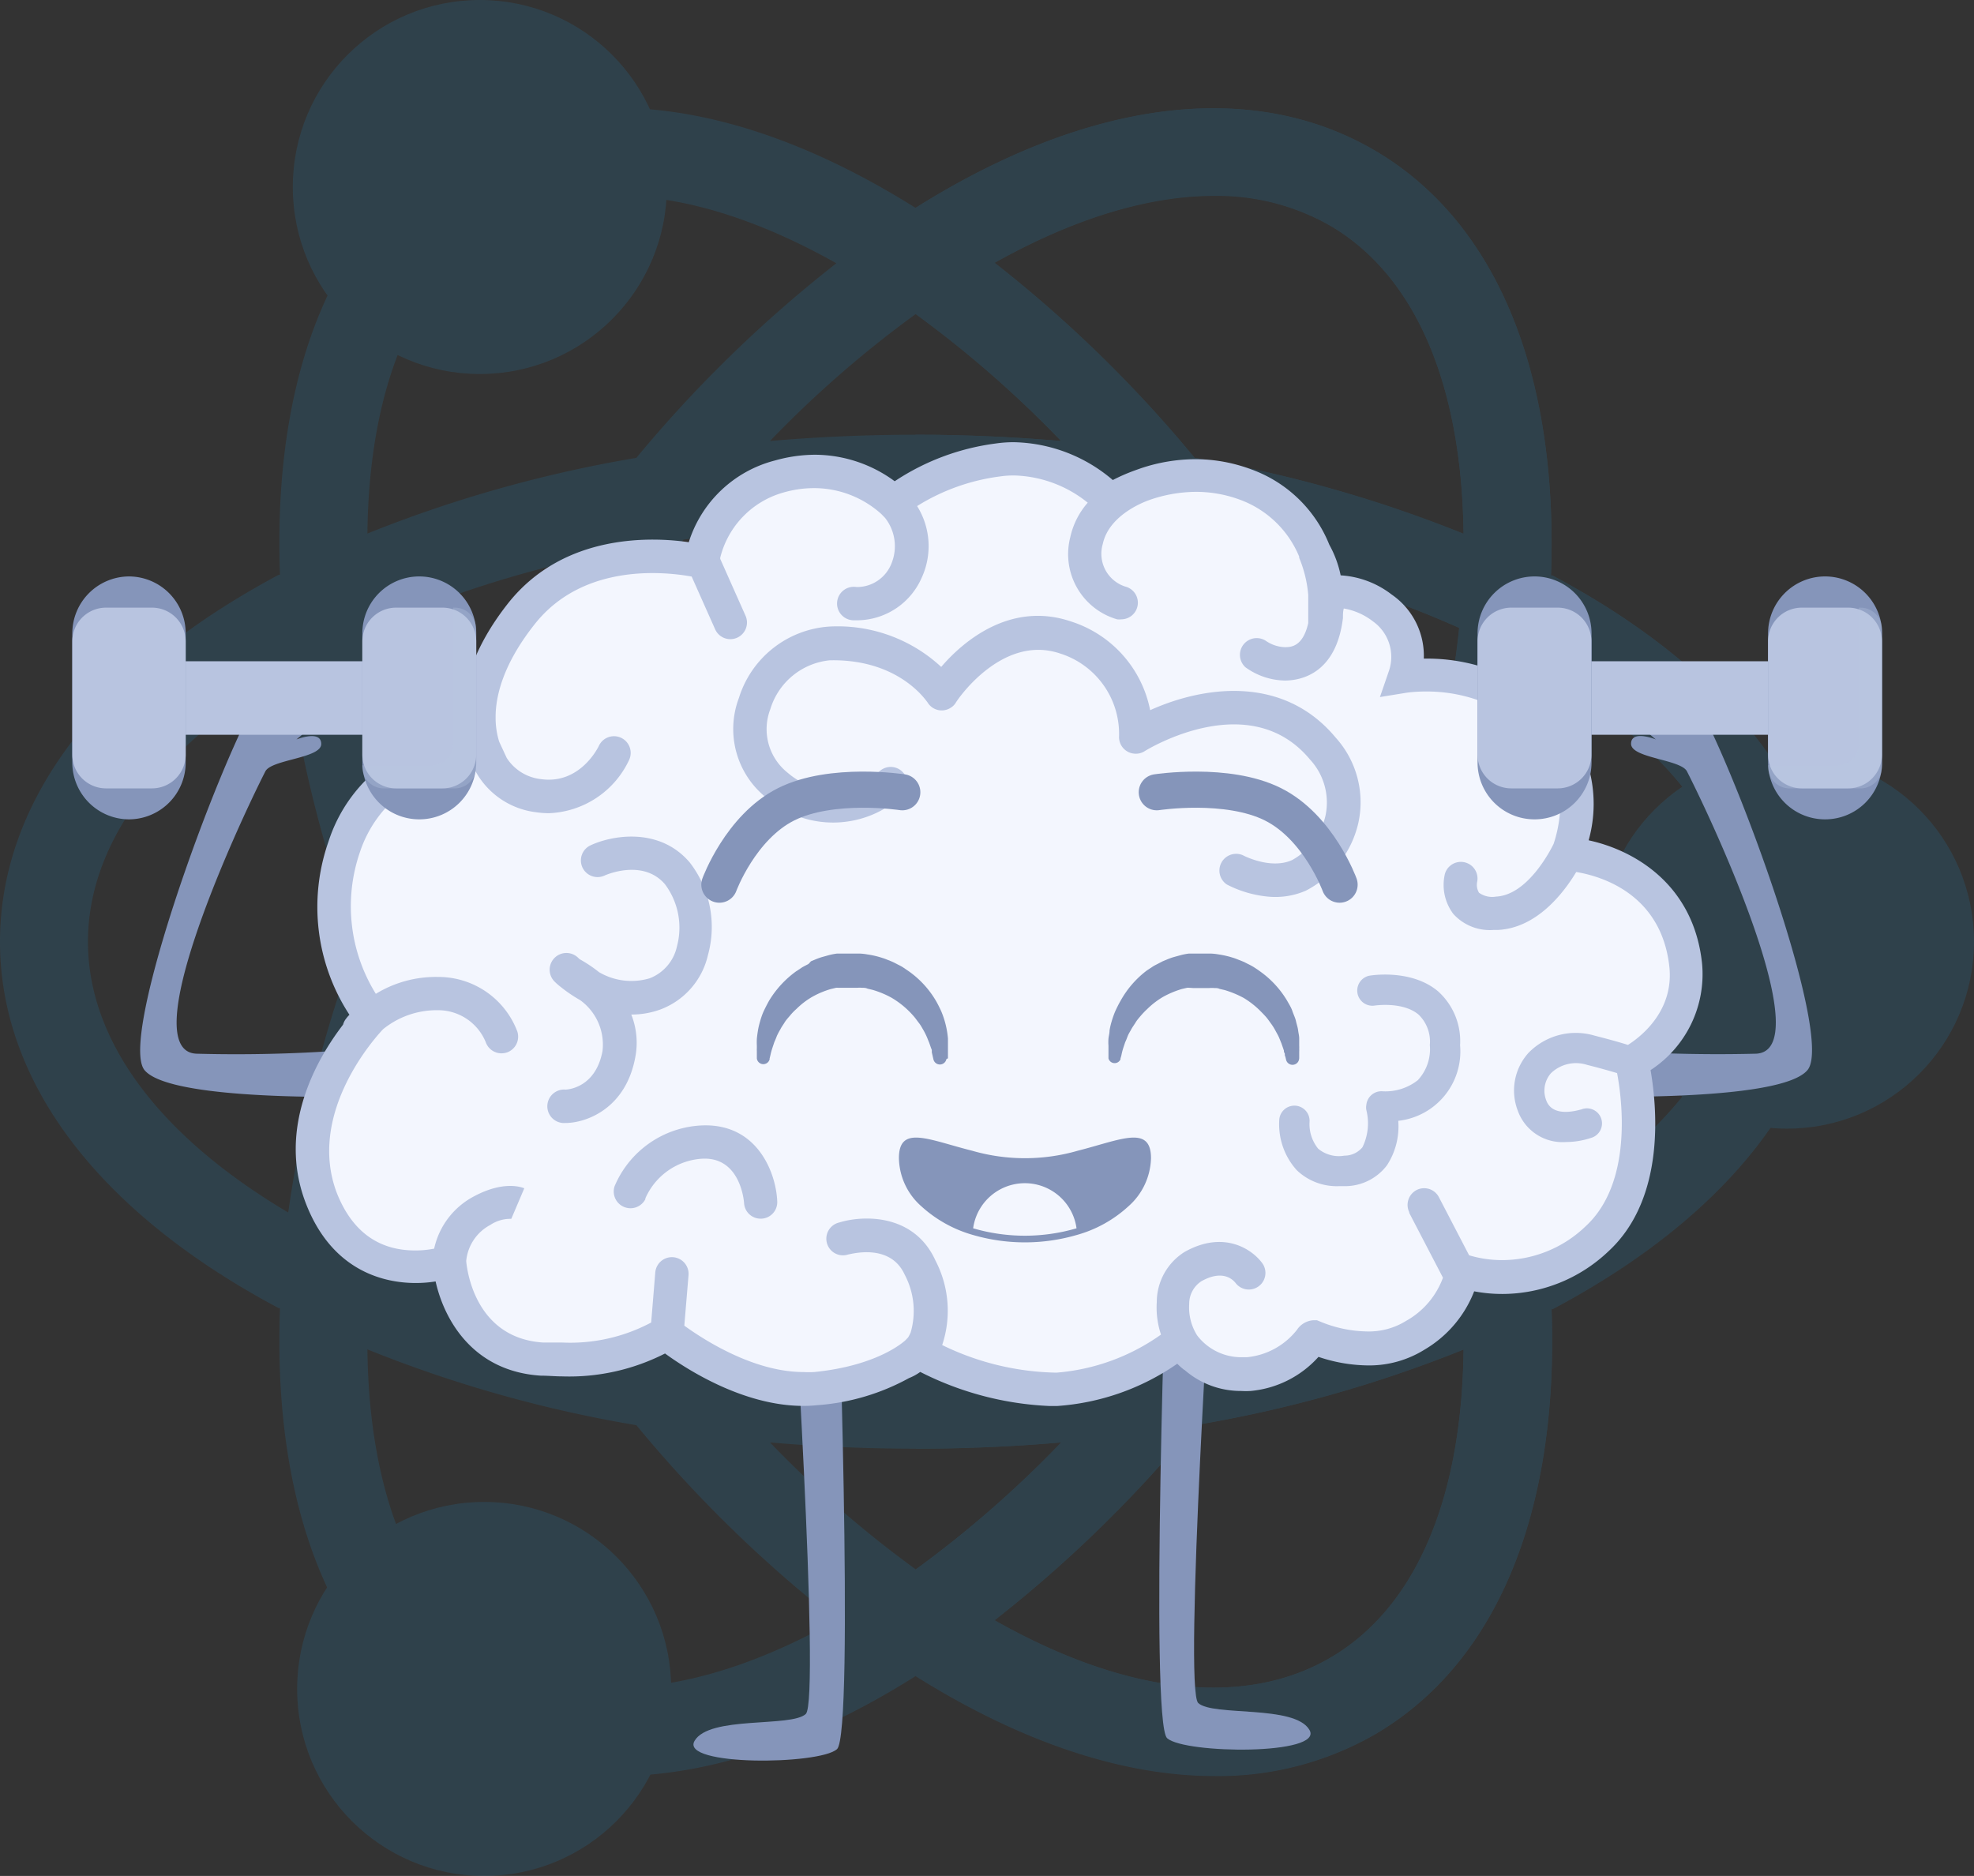 <svg id="Calque_1" data-name="Calque 1" xmlns="http://www.w3.org/2000/svg" viewBox="0 0 163.82 155.69"><rect x="0" y="0" width="163.82" height="155.69" fill="#333333" stroke="none"/><title>gymneo</title><g id="Groupe_10871" data-name="Groupe 10871"><g id="atom" style="opacity:0.13"><path id="Tracé_21320" data-name="Tracé 21320" d="M76,96A17.88,17.88,0,1,1,93.85,78.16,17.87,17.87,0,0,1,76,96Z" transform="translate(0 0)" style="fill:#19a2ed"/><path id="Tracé_21321" data-name="Tracé 21321" d="M128.83,47.76l-.11,0a.57.57,0,0,1,0-.13c.59-16.87-4.65-29.38-14.77-35.22S90.4,8.23,76.08,17.19l-.1.06-.1-.06C61.56,8.23,48.1,6.52,38,12.36S22.63,30.71,23.23,47.58v.13l-.11,0C8.21,55.68,0,66.48,0,78.16s8.21,22.47,23.12,30.4l.11,0v.13C22.63,125.61,27.87,138.12,38,144a26,26,0,0,0,13.2,3.4c7.53,0,16-2.77,24.68-8.23l.1-.07.1.07c8.74,5.46,17.15,8.23,24.69,8.23A26,26,0,0,0,114,144c10.11-5.84,15.35-18.35,14.76-35.22a.57.57,0,0,0,0-.13l.11,0c14.91-7.92,23.12-18.72,23.12-30.4S143.74,55.68,128.83,47.76ZM106.09,95.54a130.14,130.14,0,0,1-10.85,16,132.25,132.25,0,0,1-38.52,0A131.84,131.84,0,0,1,37.46,78.16,132.07,132.07,0,0,1,56.72,44.79a133,133,0,0,1,38.52,0,130.14,130.14,0,0,1,10.85,16,130.14,130.14,0,0,1,8.41,17.39,130.61,130.61,0,0,1-8.41,17.38ZM118,88.47a91.74,91.74,0,0,1,3.09,15.73,91.14,91.14,0,0,1-15.17,5.2q3.42-4.89,6.49-10.2C114.46,95.66,116.32,92.07,118,88.47ZM76,130.25A91.07,91.07,0,0,1,63.9,119.71c4,.35,8,.52,12.08.52s8.12-.18,12.08-.52A90.35,90.35,0,0,1,76,130.25ZM46,109.4a91.1,91.1,0,0,1-15.17-5.19A90.72,90.72,0,0,1,34,88.47c1.68,3.6,3.55,7.19,5.59,10.72S43.75,106.14,46,109.4ZM34,67.84a90.61,90.61,0,0,1-3.09-15.73A91.1,91.1,0,0,1,46,46.92q-3.42,4.89-6.49,10.2T34,67.84ZM76,26.06A92.44,92.44,0,0,1,88.06,36.6c-4-.34-8-.52-12.08-.52s-8.13.18-12.08.52A91.16,91.16,0,0,1,76,26.06Zm36.43,31.06q-3.06-5.29-6.49-10.2a91.1,91.1,0,0,1,15.17,5.19A90.42,90.42,0,0,1,118,67.84q-2.52-5.4-5.58-10.72ZM100.73,16.26a18.9,18.9,0,0,1,9.58,2.43c7.1,4.1,11,13.14,11.15,25.63A107.34,107.34,0,0,0,99.14,38a107.25,107.25,0,0,0-16.6-16.19C89.12,18.14,95.3,16.26,100.73,16.26ZM41.64,18.68a19,19,0,0,1,9.58-2.42c5.43,0,11.61,1.89,18.19,5.59A107.7,107.7,0,0,0,52.81,38a107.69,107.69,0,0,0-22.32,6.28C30.63,31.83,34.54,22.79,41.64,18.68ZM7.3,78.16c0-8.2,5.88-16.11,16.62-22.48a107.64,107.64,0,0,0,5.72,22.48,107.4,107.4,0,0,0-5.72,22.47C13.18,94.26,7.3,86.36,7.3,78.16Zm34.34,59.47c-7.1-4.1-11-13.15-11.15-25.64a106.93,106.93,0,0,0,22.32,6.29,107.25,107.25,0,0,0,16.6,16.19C58.53,140.59,48.74,141.73,41.64,137.63Zm68.67,0c-7.1,4.1-16.89,3-27.77-3.16a107.7,107.7,0,0,0,16.6-16.19A106.93,106.93,0,0,0,121.46,112C121.32,124.48,117.42,133.53,110.31,137.63Zm17.71-37a107.37,107.37,0,0,0-5.71-22.47A107.62,107.62,0,0,0,128,55.68c10.75,6.37,16.63,14.27,16.63,22.48s-5.88,16.1-16.63,22.47Z" transform="translate(0 0)" style="fill:#19a2ed"/><path id="Tracé_21322" data-name="Tracé 21322" d="M93.85,78.16A17.9,17.9,0,0,0,76,60.28h0V96h0A17.9,17.9,0,0,0,93.85,78.16Z" transform="translate(0 0)" style="fill:#19a2ed"/><path id="Tracé_21323" data-name="Tracé 21323" d="M128.83,47.76l-.11,0a.53.53,0,0,1,0-.13c.59-16.87-4.65-29.38-14.76-35.22S90.4,8.23,76.08,17.19l-.1.06h0v8.81h0A91.07,91.07,0,0,1,88.06,36.6c-4-.34-8-.52-12.08-.52h0v7.3h0a132,132,0,0,1,19.26,1.41A132.14,132.14,0,0,1,114.5,78.15a131.72,131.72,0,0,1-19.26,33.37A132,132,0,0,1,76,112.93h0v7.3h0q6.13,0,12.08-.52A91.07,91.07,0,0,1,76,130.25h0v8.81h0l.1.07c8.74,5.46,17.15,8.23,24.68,8.23A26,26,0,0,0,114,144c10.12-5.84,15.36-18.35,14.77-35.22a.49.49,0,0,0,0-.12l.11-.06C143.74,100.64,152,89.84,152,78.16S143.74,55.68,128.83,47.76Zm-16.41,9.36q-3.08-5.31-6.5-10.2a91.1,91.1,0,0,1,15.17,5.19A90.61,90.61,0,0,1,118,67.84Q115.48,62.44,112.42,57.12Zm0,42.07c2-3.53,3.9-7.12,5.58-10.72a90.72,90.72,0,0,1,3.09,15.74,91.1,91.1,0,0,1-15.17,5.19q3.42-4.89,6.5-10.21Zm-2.1,38.44c-7.11,4.1-16.9,3-27.78-3.16a107.25,107.25,0,0,0,16.6-16.19A106.76,106.76,0,0,0,121.46,112c-.14,12.49-4,21.54-11.15,25.64ZM99.14,38a107.25,107.25,0,0,0-16.6-16.19c6.58-3.7,12.76-5.58,18.19-5.58a18.9,18.9,0,0,1,9.58,2.43c7.1,4.1,11,13.14,11.15,25.63A108,108,0,0,0,99.14,38ZM128,100.63a107.4,107.4,0,0,0-5.72-22.47A107,107,0,0,0,128,55.68c10.75,6.37,16.63,14.27,16.63,22.48s-5.88,16.1-16.63,22.47Z" transform="translate(0 0)" style="fill:#19a2ed"/><circle id="Ellipse_421" data-name="Ellipse 421" cx="148.3" cy="78.15" r="15.52" style="fill:#19a2ed"/><circle id="Ellipse_422" data-name="Ellipse 422" cx="40.18" cy="140.17" r="15.52" style="fill:#19a2ed"/><circle id="Ellipse_423" data-name="Ellipse 423" cx="39.82" cy="15.52" r="15.52" style="fill:#19a2ed"/></g><g id="Groupe_10788" data-name="Groupe 10788"><g id="Groupe_10778" data-name="Groupe 10778"><g id="Groupe_10774" data-name="Groupe 10774"><path id="Tracé_22528" data-name="Tracé 22528" d="M130.63,87.73a6,6,0,0,1,.47-.76,127.14,127.14,0,0,0,14.61.48c5.13-.18-3-18.11-5.71-23.43-.5-1-4.64-1.09-4.64-2.29s2.06-.36,2.06-.36-2-1.57-2-2.42,1.4-4.83,4.05-2.65,13,29.59,10.53,32.51c-1.86,2.24-13.5,2.29-18.8,2.19C130.78,90,130.14,88.64,130.63,87.73Z" transform="translate(0 0)" style="fill:#8595ba"/></g><g id="Groupe_10775" data-name="Groupe 10775"><path id="Tracé_22528-2" data-name="Tracé 22528-2" d="M31.4,87.73a8.65,8.65,0,0,0-.47-.76,122.91,122.91,0,0,1-14.61.48c-5.13-.17,3-18.11,5.7-23.43.51-1,4.65-1.08,4.64-2.28s-2.06-.37-2.06-.37,2-1.57,2-2.41-1.4-4.83-4.06-2.65S9.57,85.9,12,88.82c1.87,2.24,13.5,2.29,18.8,2.19C31.25,90,31.88,88.64,31.4,87.73Z" transform="translate(0 0)" style="fill:#8595ba"/></g><g id="Groupe_10740" data-name="Groupe 10740"><g id="Groupe_10740-2" data-name="Groupe 10740-2"><g id="Groupe_10738" data-name="Groupe 10738"><g id="Groupe_34" data-name="Groupe 34"><g id="Groupe_25" data-name="Groupe 25"><path id="Tracé_87" data-name="Tracé 87" d="M65.64,102.85s2.46,38.27,1.23,39.4-8,.12-9.23,2.23,10.34,2,11.82.69,0-42.32,0-42.32Z" transform="translate(0 0)" style="fill:#8595ba"/><path id="Tracé_88" data-name="Tracé 88" d="M100.67,101.94s-2.46,38.27-1.23,39.4,8,.12,9.23,2.23-10.34,2-11.81.69,0-42.32,0-42.32Z" transform="translate(0 0)" style="fill:#8595ba"/></g><g id="Groupe_27" data-name="Groupe 27"><path id="Tracé_89" data-name="Tracé 89" d="M109.05,111c1.18.5,5.18,1.91,8.41-.15,3.84-2.46,3.84-5.38,3.84-5.38a11.17,11.17,0,0,0,11.21-2.61c5.37-4.91,2.91-14.71,2.91-14.71s5-2.61,4.46-8c-.95-8.72-9.83-9.21-9.83-9.21s2.76-6.6-2.15-11.21a14.41,14.41,0,0,0-11.36-3.53,5.07,5.07,0,0,0-1.85-5.68c-3.07-2.15-5.52-.87-5.52-.87s.53-7-5.82-9.36a13.06,13.06,0,0,0-11.23,1.33s-3.83-4.15-9.36-3.38a17.18,17.18,0,0,0-8.6,3.53,9.79,9.79,0,0,0-9.52-2.15,8.84,8.84,0,0,0-6.45,7.06s-9.86-2.74-15.23,4S40.2,63,40.2,63s-8.88-1.21-11.64,7.23a14.93,14.93,0,0,0,2.3,14.13s-7.22,7.22-4.14,15a9.17,9.17,0,0,0,10.42,6.17A8.13,8.13,0,0,0,45,112.79c7.21.46,10.28-2.14,10.28-2.14s6.3,5.21,12.44,4.6,8.44-3.07,8.44-3.07S82,115.5,87.67,115.3s10.28-4,10.28-4a6.08,6.08,0,0,0,5.69,2.77C107.47,113.63,108.83,110.86,109.05,111Z" transform="translate(0 0)" style="fill:#f3f6fe"/><g id="Groupe_26" data-name="Groupe 26"><path id="Tracé_90" data-name="Tracé 90" d="M141.25,79.94c-.72-6.67-5.78-9.42-9.41-10.2a11.21,11.21,0,0,0-3-11.08,15.53,15.53,0,0,0-10.6-4h-.08a6.17,6.17,0,0,0-2.67-5.32,7.67,7.67,0,0,0-4.23-1.59,8.94,8.94,0,0,0-.94-2.54,11,11,0,0,0-6.49-6.26,13.25,13.25,0,0,0-4.62-.84,14.38,14.38,0,0,0-4.55.76h0l-.34.12-.19.07h0a14.77,14.77,0,0,0-1.78.78,13,13,0,0,0-8.18-3.14,10.23,10.23,0,0,0-1.56.11,19.69,19.69,0,0,0-8.36,3.13,11.22,11.22,0,0,0-6.63-2.2,12.45,12.45,0,0,0-3.32.48A10.15,10.15,0,0,0,57.16,45c-3-.44-10.31-.77-14.94,5-3.09,3.89-3.84,7.18-3.85,9.47v0A8.52,8.52,0,0,0,38.46,61a12.78,12.78,0,0,0-11.2,8.85A16.37,16.37,0,0,0,29,84.22a2.3,2.3,0,0,0-.27.31,1.37,1.37,0,0,0-.26.51c-2.1,2.73-5.55,8.56-3.06,14.9,2.23,5.69,6.65,6.54,9.08,6.54a10.23,10.23,0,0,0,1.66-.13c.71,3.17,3.08,7.46,8.73,7.82.59,0,1.19.06,1.76.06a17.5,17.5,0,0,0,8.55-1.9c1.84,1.34,6.53,4.35,11.48,4.35a11.12,11.12,0,0,0,1.16-.06,18.54,18.54,0,0,0,7.61-2.25,4.21,4.21,0,0,0,.93-.51,26.12,26.12,0,0,0,10.77,2.83h.56a19.85,19.85,0,0,0,10-3.51,5.35,5.35,0,0,0,.5.45.41.41,0,0,0,.11.07,7.09,7.09,0,0,0,4.69,1.74h0a6.85,6.85,0,0,0,.79,0,8.61,8.61,0,0,0,5.63-2.83,13.15,13.15,0,0,0,4.08.71,8.68,8.68,0,0,0,4.72-1.31,9.67,9.67,0,0,0,4.12-4.84,12.38,12.38,0,0,0,2.35.22,12.8,12.8,0,0,0,8.76-3.51c4.91-4.49,4-12.31,3.53-15.07A9.5,9.5,0,0,0,141.25,79.94Zm-6.18,6.77c-.73-.23-1.64-.48-2.74-.76a5.47,5.47,0,0,0-5.49,1.44,4.66,4.66,0,0,0-.88,4.79,3.94,3.94,0,0,0,4,2.6,6.65,6.65,0,0,0,2.07-.34,1.25,1.25,0,1,0-.81-2.36c-.1,0-2.34.78-2.9-.76a2.2,2.2,0,0,1,.4-2.26,3,3,0,0,1,3-.68c1,.25,1.81.48,2.48.68.4,2.11,1.34,9.1-2.63,12.73a10,10,0,0,1-6.89,2.79,9.55,9.55,0,0,1-2.76-.4l-2.49-4.79a1.38,1.38,0,0,0-1.84-.64,1.39,1.39,0,0,0-.64,1.85l0,.06,2.8,5.38a6.77,6.77,0,0,1-3.07,3.59,5.84,5.84,0,0,1-3.23.87,10.47,10.47,0,0,1-3.89-.82l-.27-.11h-.28a1.77,1.77,0,0,0-1.38.8,6,6,0,0,1-4.16,2.27l-.51,0h0a4.61,4.61,0,0,1-3.61-1.81,4.36,4.36,0,0,1-.66-2.61,2.24,2.24,0,0,1,1-1.88c1.77-1,2.62-.15,2.85.14a1.38,1.38,0,0,0,2.26-1.58c-.8-1.16-3.18-2.86-6.49-1A4.92,4.92,0,0,0,96,108.06a7.08,7.08,0,0,0,.35,2.7,17.31,17.31,0,0,1-8.68,3.16,22.42,22.42,0,0,1-9.48-2.29h0a9,9,0,0,0-.55-7c-1.77-3.92-6-3.79-8-3.17a1.38,1.38,0,1,0,.76,2.65h0c.14,0,3.45-1,4.67,1.66a6.42,6.42,0,0,1,.51,4.8,2.89,2.89,0,0,1-.22.43l-.21.22s-2.14,2.11-7.59,2.65a8.64,8.64,0,0,1-.88,0c-4.16,0-8.33-2.72-9.89-3.85l.35-4.19a1.38,1.38,0,1,0-2.76-.22l-.34,4.15a14.28,14.28,0,0,1-7.39,1.66c-.51,0-1.05,0-1.58,0-5.73-.37-6.33-6.2-6.38-6.76a3.79,3.79,0,0,1,2-3,3,3,0,0,1,1.84-.5l-.1,0,1.08-2.54c-.27-.11-1.72-.62-4.1.63a6.45,6.45,0,0,0-3.38,4.38,8.19,8.19,0,0,1-1.57.15c-3.08,0-5.26-1.61-6.51-4.78C25.43,92.35,31.23,86,31.8,85.41a7.06,7.06,0,0,1,4.51-1.57,4.27,4.27,0,0,1,4,2.65,1.39,1.39,0,0,0,1.31.93,1.62,1.62,0,0,0,.44-.07,1.39,1.39,0,0,0,.87-1.75,7,7,0,0,0-6.56-4.52,9.55,9.55,0,0,0-5.18,1.4,13.77,13.77,0,0,1-1.31-11.79,10.23,10.23,0,0,1,9.42-7,6.63,6.63,0,0,0,5.19,3.72,7.56,7.56,0,0,0,1.06.08,7.67,7.67,0,0,0,6.66-4.42A1.38,1.38,0,1,0,49.7,61.9c-.06.13-1.57,3.23-4.82,2.76a3.88,3.88,0,0,1-2.83-1.76l-.57-1.23a1.45,1.45,0,0,1-.08-.2,6.77,6.77,0,0,1-.27-1.84c0-.05,0-.09,0-.13,0-1.73.62-4.4,3.27-7.73,4.1-5.15,11-4.28,13-3.92l1.95,4.38a1.38,1.38,0,1,0,2.52-1.13l-2.1-4.72a.26.26,0,0,0,0-.09A7.48,7.48,0,0,1,65,40.88a9.21,9.21,0,0,1,2.56-.37,8.34,8.34,0,0,1,5.58,2.15l.31.32A3.79,3.79,0,0,1,74,46.72a3.08,3.08,0,0,1-2.91,2,1.39,1.39,0,1,0-.26,2.76h.31a5.88,5.88,0,0,0,5.34-3.51A6.27,6.27,0,0,0,76.11,42,17.09,17.09,0,0,1,83,39.54a7.67,7.67,0,0,1,1.17-.08,10.13,10.13,0,0,1,6.1,2.26,6.42,6.42,0,0,0-1.45,2.87,5.63,5.63,0,0,0,3.89,6.81,1.27,1.27,0,0,0,.34,0,1.38,1.38,0,0,0,.33-2.72,2.86,2.86,0,0,1-1.86-3.54c.51-2.36,3.32-3.45,3.86-3.64a11.85,11.85,0,0,1,3.87-.68,10.49,10.49,0,0,1,3.67.66,8.47,8.47,0,0,1,4.9,4.72.42.42,0,0,0,0,.1,10.22,10.22,0,0,1,.75,3.08l0,2.33c-.45,2-1.48,2-1.94,2a2.94,2.94,0,0,1-1.57-.52,1.39,1.39,0,0,0-1.7,2.19h0a5.73,5.73,0,0,0,3.26,1.1c1.26,0,4.26-.5,4.83-5.19,0-.27,0-.53.07-.79a5.45,5.45,0,0,1,2.42,1.07,3.61,3.61,0,0,1,1.33,4.1l-.75,2.18,2.28-.37a12.12,12.12,0,0,1,1.48-.09A12.82,12.82,0,0,1,127,60.68c3.63,3.41,2.35,8.13,1.93,9.36-.15.31-2.08,4.24-4.77,4.37a1.88,1.88,0,0,1-1.42-.32,1.27,1.27,0,0,1-.15-.91,1.38,1.38,0,0,0-2.68-.65,4,4,0,0,0,.7,3.32,4.08,4.08,0,0,0,3.32,1.33h.36c3.26-.15,5.49-3.1,6.52-4.81,2,.33,7.07,1.77,7.73,7.88.39,3.74-2.5,5.88-3.44,6.47Z" transform="translate(0 0)" style="fill:#b8c4e0"/><path id="Tracé_91" data-name="Tracé 91" d="M112.72,68.33a8,8,0,0,0-1.87-7.11c-4.46-5.36-11.21-4.18-15.4-2.28a9.69,9.69,0,0,0-6.56-7.36c-5.06-1.72-9,1.69-10.78,3.77A12.64,12.64,0,0,0,68.81,52a8.45,8.45,0,0,0-7.49,5.93,7.29,7.29,0,0,0,2.36,8.34A8.46,8.46,0,0,0,74.9,66,1.38,1.38,0,0,0,73,64a5.68,5.68,0,0,1-7.61.15,4.62,4.62,0,0,1-1.46-5.3,5.75,5.75,0,0,1,4.93-4.05c5.74-.12,8,3.36,8.12,3.5a1.37,1.37,0,0,0,1.9.45,1.29,1.29,0,0,0,.44-.43c0-.05,3.76-5.75,8.67-4.08a7,7,0,0,1,4.88,6.85,1.38,1.38,0,0,0,1.3,1.46,1.34,1.34,0,0,0,.81-.2c.35-.22,8.75-5.32,13.73.68A5.25,5.25,0,0,1,110,67.7a5.68,5.68,0,0,1-2.77,3.68c-1.8.81-4.07-.39-4.08-.4a1.39,1.39,0,0,0-1.33,2.43,9.32,9.32,0,0,0,3.39,1,6.35,6.35,0,0,0,3.16-.49A8.45,8.45,0,0,0,112.72,68.33Z" transform="translate(0 0)" style="fill:#b8c4e0"/><path id="Tracé_92" data-name="Tracé 92" d="M52.72,87.75a6.34,6.34,0,0,0-.33-3.55h0a7,7,0,0,0,2.36-.4,6.32,6.32,0,0,0,4-4.53,8.74,8.74,0,0,0-1.5-7.68c-2.54-3-6.51-2.25-8.25-1.43a1.38,1.38,0,1,0,1.18,2.5s3.14-1.44,5,.72a6,6,0,0,1,1,5.16,3.67,3.67,0,0,1-2.26,2.65,5.3,5.3,0,0,1-4.21-.51,11.44,11.44,0,0,0-1.6-1.07l-.14-.13a1.38,1.38,0,1,0-1.93,2,5.21,5.21,0,0,0,.43.38h0A12.24,12.24,0,0,0,48.14,83,4.55,4.55,0,0,1,50,87.24c-.57,3-2.81,3.18-3.07,3.19a1.39,1.39,0,1,0,0,2.77C48.59,93.2,51.92,92.06,52.72,87.75Z" transform="translate(0 0)" style="fill:#b8c4e0"/><path id="Tracé_93" data-name="Tracé 93" d="M58.31,93.4A8.25,8.25,0,0,0,51,98.46a1.39,1.39,0,0,0,2.56,1.06.19.19,0,0,1,0-.07,5.51,5.51,0,0,1,4.8-3.29c3-.09,3.36,3.3,3.39,3.68a1.37,1.37,0,0,0,1.37,1.3h.09a1.37,1.37,0,0,0,1.29-1.46h0C64.41,97.44,62.93,93.25,58.31,93.4Z" transform="translate(0 0)" style="fill:#b8c4e0"/><path id="Tracé_94" data-name="Tracé 94" d="M119.34,82.27c-2.22-1.87-5.57-1.32-5.72-1.29a1.26,1.26,0,0,0,.43,2.48s2.35-.37,3.67.74a3.11,3.11,0,0,1,.94,2.53,3.78,3.78,0,0,1-1,2.92,4.34,4.34,0,0,1-2.9.92,1.26,1.26,0,0,0-1.37,1.14,1.12,1.12,0,0,0,0,.41,4.52,4.52,0,0,1-.32,3.09,1.93,1.93,0,0,1-1.5.7,2.69,2.69,0,0,1-2.17-.57,3.23,3.23,0,0,1-.72-2.27,1.26,1.26,0,0,0-2.51-.2,5.69,5.69,0,0,0,1.44,4.24,4.79,4.79,0,0,0,3.54,1.33l.61,0a4.36,4.36,0,0,0,3.35-1.74,5.91,5.91,0,0,0,.93-3.68,5.79,5.79,0,0,0,5.13-6.27A5.55,5.55,0,0,0,119.34,82.27Z" transform="translate(0 0)" style="fill:#b8c4e0"/></g></g></g></g></g></g><g id="Groupe_10805" data-name="Groupe 10805"><path id="Tracé_22522" data-name="Tracé 22522" d="M96,65.75s5.84-.9,9.64,1,5.53,6.67,5.53,6.67" transform="translate(0 0)" style="fill:none;stroke:#8595ba;stroke-linecap:round;stroke-linejoin:bevel;stroke-width:3px"/><path id="Tracé_22523" data-name="Tracé 22523" d="M74.88,65.75s-5.85-.9-9.64,1-5.54,6.67-5.54,6.67" transform="translate(0 0)" style="fill:none;stroke:#8595ba;stroke-linecap:round;stroke-linejoin:bevel;stroke-width:3px"/></g><g id="Groupe_24" data-name="Groupe 24"><path id="Tracé_53" data-name="Tracé 53" d="M78.67,87.83l0-.26c0-.08,0-.19,0-.31s0-.13,0-.2V86.8c0-.18,0-.38,0-.61a7.53,7.53,0,0,0-.27-1.45,7.16,7.16,0,0,0-.3-.84c-.13-.28-.27-.57-.44-.86a7.89,7.89,0,0,0-2.24-2.43l-.5-.34c-.17-.11-.36-.19-.54-.29l-.28-.14-.28-.12c-.2-.07-.39-.16-.6-.22a7.45,7.45,0,0,0-1.24-.29,4.5,4.5,0,0,0-.63-.07l-.33,0h-.39l-.54,0h-.29l-.34,0a5.28,5.28,0,0,0-.67.13l-.61.17a6,6,0,0,0-.59.22l-.29.12L67.1,80c-.18.1-.36.18-.54.29l-.5.33a8.29,8.29,0,0,0-2.24,2.44c-.16.29-.31.58-.44.86s-.22.56-.3.84-.14.52-.18.77-.07.47-.09.68a5.8,5.8,0,0,0,0,.58V87a1.5,1.5,0,0,0,0,.22c0,.13,0,.25,0,.34l0,.28a.54.54,0,0,0,1.06.07l0-.07.06-.24q.07-.33.18-.66l.15-.45q.11-.24.21-.51a5.89,5.89,0,0,1,.29-.55c.09-.19.23-.37.35-.57s.29-.38.45-.57a4.59,4.59,0,0,1,.53-.55,6.47,6.47,0,0,1,1.3-1,7.25,7.25,0,0,1,1.57-.66l.42-.1a1.38,1.38,0,0,1,.2,0l.19,0,.19,0h.26l.54,0a.58.58,0,0,0-.07-1.16.58.58,0,0,0,0,1.16h.43a3.13,3.13,0,0,1,.44,0c.14,0,.29,0,.43.07l.42.1a7.75,7.75,0,0,1,1.57.65,7.34,7.34,0,0,1,1.83,1.52c.17.19.3.39.45.58s.25.38.36.57.2.37.28.55.14.35.21.51l.15.43.07.18c0,.07,0,.14,0,.2l.07.3.06.26a.55.55,0,0,0,1.08,0Z" transform="translate(0 0)" style="fill:#8595ba"/><path id="Tracé_54" data-name="Tracé 54" d="M107.82,87.83l0-.26c0-.08,0-.19,0-.31a1.23,1.23,0,0,0,0-.2,2.25,2.25,0,0,0,0-.26c0-.18,0-.38,0-.61s-.06-.43-.09-.68-.12-.5-.18-.77-.2-.54-.3-.84-.28-.57-.44-.86a8,8,0,0,0-2.25-2.43c-.16-.12-.33-.23-.5-.34a5.44,5.44,0,0,0-.54-.29l-.27-.14-.29-.12c-.2-.07-.39-.16-.59-.22a7.69,7.69,0,0,0-1.24-.29,4.64,4.64,0,0,0-.64-.07l-.32,0h-.39l-.54,0H99l-.34,0a5,5,0,0,0-.67.13l-.62.17a6,6,0,0,0-.59.22l-.29.12-.27.14c-.18.1-.37.18-.54.29l-.5.33A8,8,0,0,0,93,83.05c-.17.29-.31.58-.44.86a7.73,7.73,0,0,0-.3.84,6.06,6.06,0,0,0-.18.77c0,.24-.07.47-.09.68a3.92,3.92,0,0,0,0,.58V87c0,.08,0,.15,0,.22s0,.25,0,.34,0,.28,0,.28a.53.53,0,0,0,1,.07l0-.07.07-.24a5.33,5.33,0,0,1,.17-.66l.15-.45c.08-.16.14-.33.21-.51s.19-.36.29-.55.24-.37.36-.57.28-.38.44-.57a6.94,6.94,0,0,1,.53-.55,6.77,6.77,0,0,1,1.3-1,7.69,7.69,0,0,1,1.57-.66l.43-.1a1.2,1.2,0,0,1,.2,0L99,82l.19,0h.25l.54,0a.59.59,0,0,0-.06-1.17.59.59,0,0,0,0,1.17h.43a3.13,3.13,0,0,1,.43,0c.15,0,.29,0,.43.07l.43.1a8.25,8.25,0,0,1,1.57.65,7.21,7.21,0,0,1,1.3,1c.18.18.36.36.53.55s.3.39.44.58.26.38.36.57.21.37.29.55.14.35.21.51l.15.43.06.18c0,.07,0,.14.05.2s0,.22.07.3l.06.26a.55.55,0,0,0,1.07,0Z" transform="translate(0 0)" style="fill:#8595ba"/></g><g id="Groupe_23" data-name="Groupe 23"><g id="Groupe_22" data-name="Groupe 22"><path id="Tracé_51" data-name="Tracé 51" d="M95.52,96.12a5.5,5.5,0,0,1-1.88,4,10.48,10.48,0,0,1-4.3,2.38,15.42,15.42,0,0,1-8.57,0,10.66,10.66,0,0,1-4.3-2.38,5.45,5.45,0,0,1-1.87-4c0-2.8,2.48-1.52,6.07-.62a15.79,15.79,0,0,0,8.78,0C93,94.6,95.52,93.32,95.52,96.12Z" transform="translate(0 0)" style="fill:#8595ba"/></g><path id="Tracé_52" data-name="Tracé 52" d="M89.34,101.94a15.27,15.27,0,0,1-8.58,0,4.33,4.33,0,0,1,8.58,0Z" transform="translate(0 0)" style="fill:#f3f6fe"/></g><g id="Groupe_10776" data-name="Groupe 10776"><g id="Groupe_10400" data-name="Groupe 10400"><rect id="Rectangle_33" data-name="Rectangle 33" x="130.41" y="54.88" width="17.99" height="6.1" style="fill:#b8c4e0"/><path id="Rectangle_35" data-name="Rectangle 35" d="M127.35,47.84h0a4.73,4.73,0,0,1,4.73,4.73V63.3A4.72,4.72,0,0,1,127.35,68h0a4.72,4.72,0,0,1-4.73-4.72V52.57A4.73,4.73,0,0,1,127.35,47.84Z" transform="translate(0 0)" style="fill:#8595ba"/><path id="Rectangle_36" data-name="Rectangle 36" d="M151.46,47.84h0a4.73,4.73,0,0,1,4.73,4.73V63.3A4.72,4.72,0,0,1,151.46,68h0a4.72,4.72,0,0,1-4.73-4.72V52.57A4.73,4.73,0,0,1,151.46,47.84Z" transform="translate(0 0)" style="fill:#8595ba"/><path id="Tracé_22530" data-name="Tracé 22530" d="M125.42,50.43h3.85a2.8,2.8,0,0,1,2.8,2.8h0v9.4a2.8,2.8,0,0,1-2.8,2.8h-3.85a2.8,2.8,0,0,1-2.8-2.8h0v-9.4a2.8,2.8,0,0,1,2.8-2.8Z" transform="translate(0 0)" style="fill:#b8c4e0"/><path id="Tracé_22531" data-name="Tracé 22531" d="M149.53,50.43h3.85a2.8,2.8,0,0,1,2.8,2.8h0v9.4a2.8,2.8,0,0,1-2.8,2.8h-3.85a2.8,2.8,0,0,1-2.8-2.8h0v-9.4a2.8,2.8,0,0,1,2.8-2.8Z" transform="translate(0 0)" style="fill:#b8c4e0"/><path id="Tracé_129" data-name="Tracé 129" d="M154.4,50.43h-.14v11.3a1.77,1.77,0,0,1-1.78,1.78h-5.75v.14a1.78,1.78,0,0,0,1.78,1.78h5.89a1.78,1.78,0,0,0,1.78-1.78V52.21A1.78,1.78,0,0,0,154.4,50.43Z" transform="translate(0 0)" style="fill:#b8c4e0;opacity:0.3;isolation:isolate"/></g></g><g id="Groupe_10777" data-name="Groupe 10777"><g id="Groupe_10400-2" data-name="Groupe 10400-2"><rect id="Rectangle_33-2" data-name="Rectangle 33-2" x="13.74" y="54.88" width="17.99" height="6.1" style="fill:#b8c4e0"/><path id="Rectangle_35-2" data-name="Rectangle 35-2" d="M10.69,47.84h0a4.72,4.72,0,0,1,4.72,4.73V63.3A4.72,4.72,0,0,1,10.69,68h0A4.72,4.72,0,0,1,6,63.3V52.57A4.73,4.73,0,0,1,10.69,47.84Z" transform="translate(0 0)" style="fill:#8595ba"/><path id="Rectangle_36-2" data-name="Rectangle 36-2" d="M34.79,47.84h0a4.73,4.73,0,0,1,4.73,4.73V63.3A4.72,4.72,0,0,1,34.79,68h0a4.72,4.72,0,0,1-4.72-4.72V52.57A4.72,4.72,0,0,1,34.79,47.84Z" transform="translate(0 0)" style="fill:#8595ba"/><path id="Tracé_22530-2" data-name="Tracé 22530-2" d="M8.76,50.43h3.85a2.8,2.8,0,0,1,2.8,2.8h0v9.4a2.8,2.8,0,0,1-2.8,2.8H8.76A2.8,2.8,0,0,1,6,62.63H6v-9.4a2.8,2.8,0,0,1,2.8-2.8Z" transform="translate(0 0)" style="fill:#b8c4e0"/><path id="Tracé_22531-2" data-name="Tracé 22531-2" d="M32.87,50.43h3.85a2.8,2.8,0,0,1,2.8,2.8h0v9.4a2.8,2.8,0,0,1-2.8,2.8H32.87a2.8,2.8,0,0,1-2.8-2.8h0v-9.4a2.8,2.8,0,0,1,2.8-2.8Z" transform="translate(0 0)" style="fill:#b8c4e0"/><path id="Tracé_129-2" data-name="Tracé 129-2" d="M37.74,50.43H37.6v11.3a1.78,1.78,0,0,1-1.78,1.78H30.06v.14a1.79,1.79,0,0,0,1.79,1.78h5.89a1.78,1.78,0,0,0,1.78-1.78V52.21A1.78,1.78,0,0,0,37.74,50.43Z" transform="translate(0 0)" style="fill:#b8c4e0;opacity:0.3;isolation:isolate"/></g></g></g></g></g></svg>